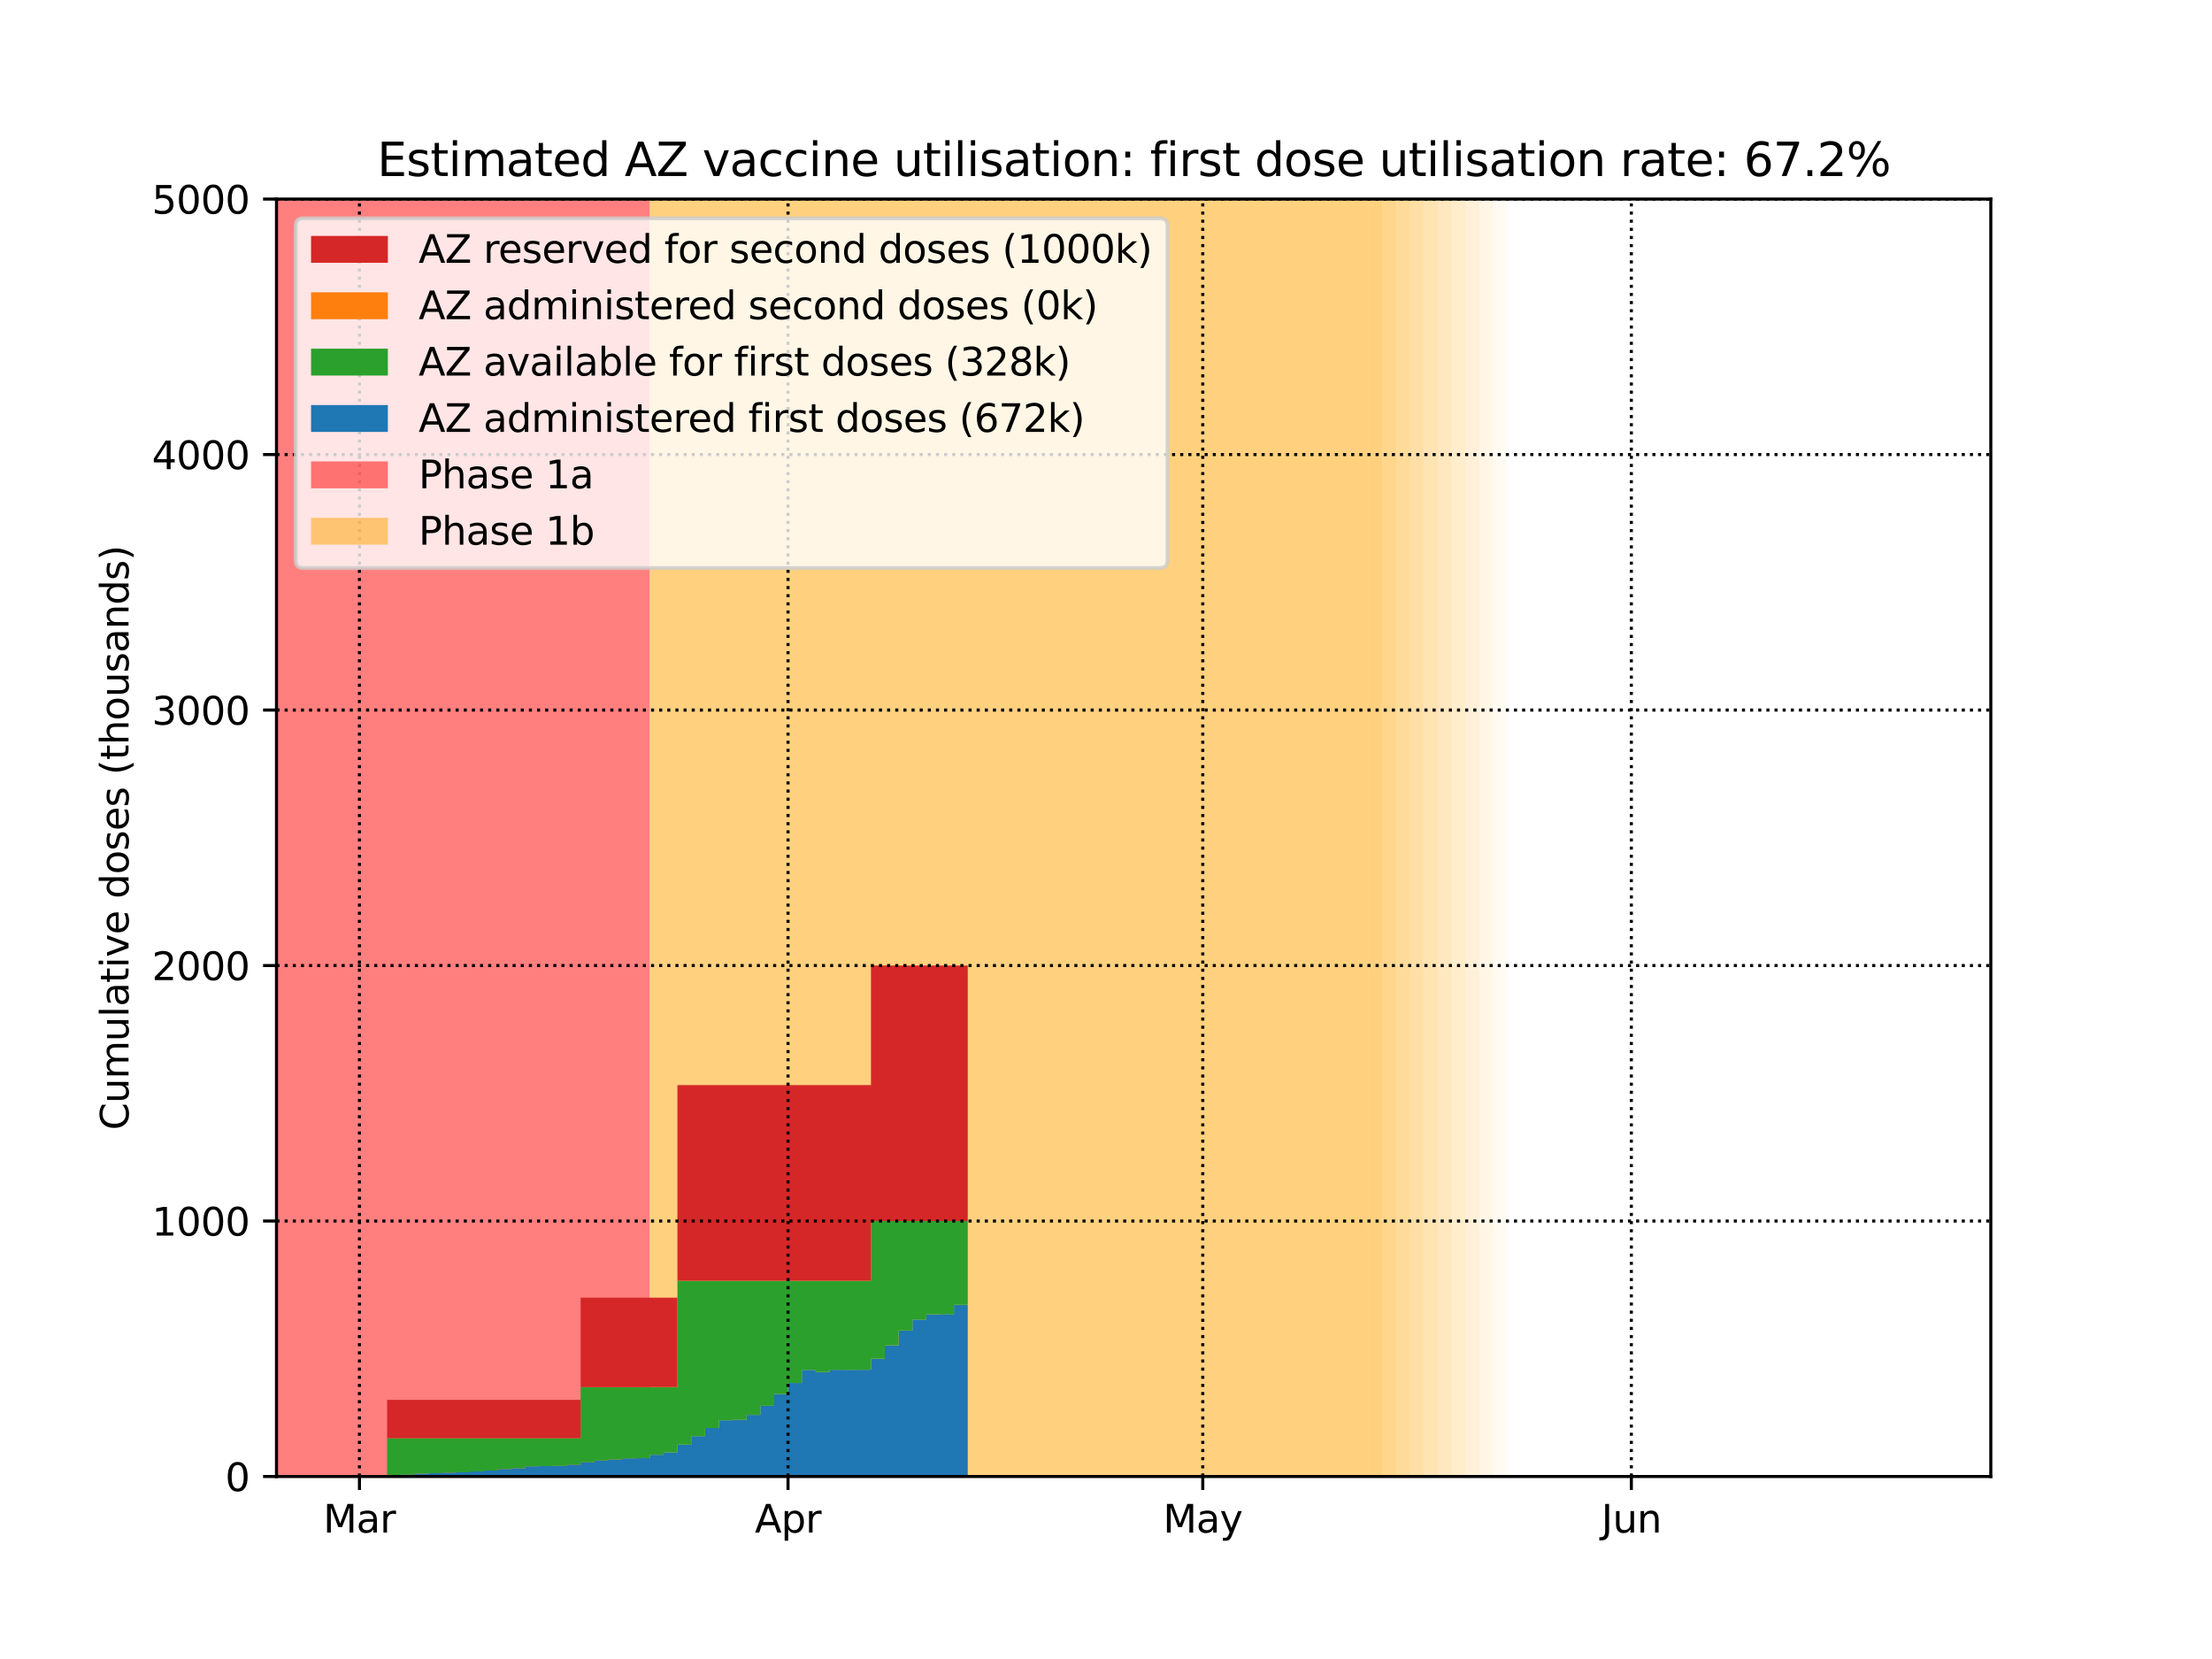 <?xml version="1.0" encoding="utf-8" standalone="no"?>
<!DOCTYPE svg PUBLIC "-//W3C//DTD SVG 1.1//EN"
  "http://www.w3.org/Graphics/SVG/1.1/DTD/svg11.dtd">
<svg height="432pt" version="1.1" viewBox="0 0 576 432" width="576pt" xmlns="http://www.w3.org/2000/svg" xmlns:xlink="http://www.w3.org/1999/xlink">
 <defs>
  <style type="text/css">*{stroke-linecap:butt;stroke-linejoin:round;}</style>
 </defs>
 <g id="figure_1">
  <g id="patch_1">
   <path d="M 0 432 
L 576 432 
L 576 0 
L 0 0 
z
" style="fill:#ffffff;"/>
  </g>
  <g id="axes_1">
   <g id="patch_2">
    <path d="M 72 384.48 
L 518.4 384.48 
L 518.4 51.84 
L 72 51.84 
z
" style="fill:#ffffff;"/>
   </g>
   <g id="PolyCollection_1">
    <defs>
     <path d="M 169.2 -47.52 
L 68.4 -47.52 
L 68.4 -380.16 
L 169.2 -380.16 
L 169.2 -380.16 
L 169.2 -47.52 
z
" id="me6273a4f47"/>
    </defs>
    <g clip-path="url(#pab52e3c420)">
     <use style="fill:#ff0000;fill-opacity:0.5;" x="0" xlink:href="#me6273a4f47" y="432"/>
    </g>
   </g>
   <g id="PolyCollection_2">
    <defs>
     <path d="M 356.4 -47.52 
L 169.2 -47.52 
L 169.2 -380.16 
L 356.4 -380.16 
L 356.4 -380.16 
L 356.4 -47.52 
z
" id="mef7acf945d"/>
    </defs>
    <g clip-path="url(#pab52e3c420)">
     <use style="fill:#ffa500;fill-opacity:0.5;" x="0" xlink:href="#mef7acf945d" y="432"/>
    </g>
   </g>
   <g id="PolyCollection_3">
    <defs>
     <path d="M 360 -47.52 
L 356.4 -47.52 
L 356.4 -380.16 
L 360 -380.16 
L 360 -380.16 
L 360 -47.52 
z
" id="md2bb601df3"/>
    </defs>
    <g clip-path="url(#pab52e3c420)">
     <use style="fill:#ffa500;fill-opacity:0.5;" x="0" xlink:href="#md2bb601df3" y="432"/>
    </g>
   </g>
   <g id="PolyCollection_4">
    <defs>
     <path d="M 363.6 -47.52 
L 360 -47.52 
L 360 -380.16 
L 363.6 -380.16 
L 363.6 -380.16 
L 363.6 -47.52 
z
" id="m60e7006904"/>
    </defs>
    <g clip-path="url(#pab52e3c420)">
     <use style="fill:#ffa500;fill-opacity:0.45;" x="0" xlink:href="#m60e7006904" y="432"/>
    </g>
   </g>
   <g id="PolyCollection_5">
    <defs>
     <path d="M 367.2 -47.52 
L 363.6 -47.52 
L 363.6 -380.16 
L 367.2 -380.16 
L 367.2 -380.16 
L 367.2 -47.52 
z
" id="m81d2d652f0"/>
    </defs>
    <g clip-path="url(#pab52e3c420)">
     <use style="fill:#ffa500;fill-opacity:0.4;" x="0" xlink:href="#m81d2d652f0" y="432"/>
    </g>
   </g>
   <g id="PolyCollection_6">
    <defs>
     <path d="M 370.8 -47.52 
L 367.2 -47.52 
L 367.2 -380.16 
L 370.8 -380.16 
L 370.8 -380.16 
L 370.8 -47.52 
z
" id="mac6c7bfc4f"/>
    </defs>
    <g clip-path="url(#pab52e3c420)">
     <use style="fill:#ffa500;fill-opacity:0.35;" x="0" xlink:href="#mac6c7bfc4f" y="432"/>
    </g>
   </g>
   <g id="PolyCollection_7">
    <defs>
     <path d="M 374.4 -47.52 
L 370.8 -47.52 
L 370.8 -380.16 
L 374.4 -380.16 
L 374.4 -380.16 
L 374.4 -47.52 
z
" id="md930aa2f7c"/>
    </defs>
    <g clip-path="url(#pab52e3c420)">
     <use style="fill:#ffa500;fill-opacity:0.3;" x="0" xlink:href="#md930aa2f7c" y="432"/>
    </g>
   </g>
   <g id="PolyCollection_8">
    <defs>
     <path d="M 378 -47.52 
L 374.4 -47.52 
L 374.4 -380.16 
L 378 -380.16 
L 378 -380.16 
L 378 -47.52 
z
" id="mba56ee678a"/>
    </defs>
    <g clip-path="url(#pab52e3c420)">
     <use style="fill:#ffa500;fill-opacity:0.25;" x="0" xlink:href="#mba56ee678a" y="432"/>
    </g>
   </g>
   <g id="PolyCollection_9">
    <defs>
     <path d="M 381.6 -47.52 
L 378 -47.52 
L 378 -380.16 
L 381.6 -380.16 
L 381.6 -380.16 
L 381.6 -47.52 
z
" id="m2cc3423106"/>
    </defs>
    <g clip-path="url(#pab52e3c420)">
     <use style="fill:#ffa500;fill-opacity:0.2;" x="0" xlink:href="#m2cc3423106" y="432"/>
    </g>
   </g>
   <g id="PolyCollection_10">
    <defs>
     <path d="M 385.2 -47.52 
L 381.6 -47.52 
L 381.6 -380.16 
L 385.2 -380.16 
L 385.2 -380.16 
L 385.2 -47.52 
z
" id="mfd4876ee0c"/>
    </defs>
    <g clip-path="url(#pab52e3c420)">
     <use style="fill:#ffa500;fill-opacity:0.15;" x="0" xlink:href="#mfd4876ee0c" y="432"/>
    </g>
   </g>
   <g id="PolyCollection_11">
    <defs>
     <path d="M 388.8 -47.52 
L 385.2 -47.52 
L 385.2 -380.16 
L 388.8 -380.16 
L 388.8 -380.16 
L 388.8 -47.52 
z
" id="m909524c308"/>
    </defs>
    <g clip-path="url(#pab52e3c420)">
     <use style="fill:#ffa500;fill-opacity:0.1;" x="0" xlink:href="#m909524c308" y="432"/>
    </g>
   </g>
   <g id="PolyCollection_12">
    <defs>
     <path d="M 392.4 -47.52 
L 388.8 -47.52 
L 388.8 -380.16 
L 392.4 -380.16 
L 392.4 -380.16 
L 392.4 -47.52 
z
" id="m5fd066659c"/>
    </defs>
    <g clip-path="url(#pab52e3c420)">
     <use style="fill:#ffa500;fill-opacity:0.05;" x="0" xlink:href="#m5fd066659c" y="432"/>
    </g>
   </g>
   <g id="PolyCollection_13">
    <defs>
     <path d="M 72 -47.52 
L 72 -47.52 
L 72 -47.52 
L 75.6 -47.52 
L 75.6 -47.52 
L 79.2 -47.52 
L 79.2 -47.52 
L 82.8 -47.52 
L 82.8 -47.52 
L 86.4 -47.52 
L 86.4 -47.52 
L 90 -47.52 
L 90 -47.52 
L 93.6 -47.52 
L 93.6 -47.52 
L 97.2 -47.52 
L 97.2 -47.52 
L 100.8 -47.52 
L 100.8 -47.52 
L 104.4 -47.52 
L 104.4 -47.52 
L 108 -47.52 
L 108 -47.52 
L 111.6 -47.52 
L 111.6 -47.52 
L 115.2 -47.52 
L 115.2 -47.52 
L 118.8 -47.52 
L 118.8 -47.52 
L 122.4 -47.52 
L 122.4 -47.52 
L 126 -47.52 
L 126 -47.52 
L 129.6 -47.52 
L 129.6 -47.52 
L 133.2 -47.52 
L 133.2 -47.52 
L 136.8 -47.52 
L 136.8 -47.52 
L 140.4 -47.52 
L 140.4 -47.52 
L 144 -47.52 
L 144 -47.52 
L 147.6 -47.52 
L 147.6 -47.52 
L 151.2 -47.52 
L 151.2 -47.52 
L 154.8 -47.52 
L 154.8 -47.52 
L 158.4 -47.52 
L 158.4 -47.52 
L 162 -47.52 
L 162 -47.52 
L 165.6 -47.52 
L 165.6 -47.52 
L 169.2 -47.52 
L 169.2 -47.52 
L 172.8 -47.52 
L 172.8 -47.52 
L 176.4 -47.52 
L 176.4 -47.52 
L 180 -47.52 
L 180 -47.52 
L 183.6 -47.52 
L 183.6 -47.52 
L 187.2 -47.52 
L 187.2 -47.52 
L 190.8 -47.52 
L 190.8 -47.52 
L 194.4 -47.52 
L 194.4 -47.52 
L 198 -47.52 
L 198 -47.52 
L 201.6 -47.52 
L 201.6 -47.52 
L 205.2 -47.52 
L 205.2 -47.52 
L 208.8 -47.52 
L 208.8 -47.52 
L 212.4 -47.52 
L 212.4 -47.52 
L 216 -47.52 
L 216 -47.52 
L 219.6 -47.52 
L 219.6 -47.52 
L 223.2 -47.52 
L 223.2 -47.52 
L 226.8 -47.52 
L 226.8 -47.52 
L 230.4 -47.52 
L 230.4 -47.52 
L 234 -47.52 
L 234 -47.52 
L 237.6 -47.52 
L 237.6 -47.52 
L 241.2 -47.52 
L 241.2 -47.52 
L 244.8 -47.52 
L 244.8 -47.52 
L 248.4 -47.52 
L 248.4 -47.52 
L 252 -47.52 
L 252 -92.213 
L 252 -92.213 
L 248.4 -92.213 
L 248.4 -89.797 
L 244.8 -89.797 
L 244.8 -89.719 
L 241.2 -89.719 
L 241.2 -88.379 
L 237.6 -88.379 
L 237.6 -85.523 
L 234 -85.523 
L 234 -81.661 
L 230.4 -81.661 
L 230.4 -78.174 
L 226.8 -78.174 
L 226.8 -75.314 
L 223.2 -75.314 
L 223.2 -75.293 
L 219.6 -75.293 
L 219.6 -75.312 
L 216 -75.312 
L 216 -74.722 
L 212.4 -74.722 
L 212.4 -75.284 
L 208.8 -75.284 
L 208.8 -71.874 
L 205.2 -71.874 
L 205.2 -68.998 
L 201.6 -68.998 
L 201.6 -65.931 
L 198 -65.931 
L 198 -63.553 
L 194.4 -63.553 
L 194.4 -62.275 
L 190.8 -62.275 
L 190.8 -62.166 
L 187.2 -62.166 
L 187.2 -60.131 
L 183.6 -60.131 
L 183.6 -58.011 
L 180 -58.011 
L 180 -55.804 
L 176.4 -55.804 
L 176.4 -53.816 
L 172.8 -53.816 
L 172.8 -53.171 
L 169.2 -53.171 
L 169.2 -52.292 
L 165.6 -52.292 
L 165.6 -52.243 
L 162 -52.243 
L 162 -51.939 
L 158.4 -51.939 
L 158.4 -51.668 
L 154.8 -51.668 
L 154.8 -51.22 
L 151.2 -51.22 
L 151.2 -50.577 
L 147.6 -50.577 
L 147.6 -50.273 
L 144 -50.273 
L 144 -50.228 
L 140.4 -50.228 
L 140.4 -50.161 
L 136.8 -50.161 
L 136.8 -49.665 
L 133.2 -49.665 
L 133.2 -49.458 
L 129.6 -49.458 
L 129.6 -49.072 
L 126 -49.072 
L 126 -48.84 
L 122.4 -48.84 
L 122.4 -48.628 
L 118.8 -48.628 
L 118.8 -48.502 
L 115.2 -48.502 
L 115.2 -48.393 
L 111.6 -48.393 
L 111.6 -48.266 
L 108 -48.266 
L 108 -47.996 
L 104.4 -47.996 
L 104.4 -47.743 
L 100.8 -47.743 
L 100.8 -47.52 
L 97.2 -47.52 
L 97.2 -47.52 
L 93.6 -47.52 
L 93.6 -47.52 
L 90 -47.52 
L 90 -47.52 
L 86.4 -47.52 
L 86.4 -47.52 
L 82.8 -47.52 
L 82.8 -47.52 
L 79.2 -47.52 
L 79.2 -47.52 
L 75.6 -47.52 
L 75.6 -47.52 
L 72 -47.52 
L 72 -47.52 
z
" id="m702952662f"/>
    </defs>
    <g clip-path="url(#pab52e3c420)">
     <use style="fill:#1f77b4;" x="0" xlink:href="#m702952662f" y="432"/>
    </g>
   </g>
   <g id="PolyCollection_14">
    <defs>
     <path d="M 72 -47.52 
L 72 -47.52 
L 72 -47.52 
L 75.6 -47.52 
L 75.6 -47.52 
L 79.2 -47.52 
L 79.2 -47.52 
L 82.8 -47.52 
L 82.8 -47.52 
L 86.4 -47.52 
L 86.4 -47.52 
L 90 -47.52 
L 90 -47.52 
L 93.6 -47.52 
L 93.6 -47.52 
L 97.2 -47.52 
L 97.2 -47.52 
L 100.8 -47.52 
L 100.8 -47.743 
L 104.4 -47.743 
L 104.4 -47.996 
L 108 -47.996 
L 108 -48.266 
L 111.6 -48.266 
L 111.6 -48.393 
L 115.2 -48.393 
L 115.2 -48.502 
L 118.8 -48.502 
L 118.8 -48.628 
L 122.4 -48.628 
L 122.4 -48.84 
L 126 -48.84 
L 126 -49.072 
L 129.6 -49.072 
L 129.6 -49.458 
L 133.2 -49.458 
L 133.2 -49.665 
L 136.8 -49.665 
L 136.8 -50.161 
L 140.4 -50.161 
L 140.4 -50.228 
L 144 -50.228 
L 144 -50.273 
L 147.6 -50.273 
L 147.6 -50.577 
L 151.2 -50.577 
L 151.2 -51.22 
L 154.8 -51.22 
L 154.8 -51.668 
L 158.4 -51.668 
L 158.4 -51.939 
L 162 -51.939 
L 162 -52.243 
L 165.6 -52.243 
L 165.6 -52.292 
L 169.2 -52.292 
L 169.2 -53.171 
L 172.8 -53.171 
L 172.8 -53.816 
L 176.4 -53.816 
L 176.4 -55.804 
L 180 -55.804 
L 180 -58.011 
L 183.6 -58.011 
L 183.6 -60.131 
L 187.2 -60.131 
L 187.2 -62.166 
L 190.8 -62.166 
L 190.8 -62.275 
L 194.4 -62.275 
L 194.4 -63.553 
L 198 -63.553 
L 198 -65.931 
L 201.6 -65.931 
L 201.6 -68.998 
L 205.2 -68.998 
L 205.2 -71.874 
L 208.8 -71.874 
L 208.8 -75.284 
L 212.4 -75.284 
L 212.4 -74.722 
L 216 -74.722 
L 216 -75.312 
L 219.6 -75.312 
L 219.6 -75.293 
L 223.2 -75.293 
L 223.2 -75.314 
L 226.8 -75.314 
L 226.8 -78.174 
L 230.4 -78.174 
L 230.4 -81.661 
L 234 -81.661 
L 234 -85.523 
L 237.6 -85.523 
L 237.6 -88.379 
L 241.2 -88.379 
L 241.2 -89.719 
L 244.8 -89.719 
L 244.8 -89.797 
L 248.4 -89.797 
L 248.4 -92.213 
L 252 -92.213 
L 252 -114.048 
L 252 -114.048 
L 248.4 -114.048 
L 248.4 -114.048 
L 244.8 -114.048 
L 244.8 -114.048 
L 241.2 -114.048 
L 241.2 -114.048 
L 237.6 -114.048 
L 237.6 -114.048 
L 234 -114.048 
L 234 -114.048 
L 230.4 -114.048 
L 230.4 -114.048 
L 226.8 -114.048 
L 226.8 -98.48 
L 223.2 -98.48 
L 223.2 -98.48 
L 219.6 -98.48 
L 219.6 -98.48 
L 216 -98.48 
L 216 -98.48 
L 212.4 -98.48 
L 212.4 -98.48 
L 208.8 -98.48 
L 208.8 -98.48 
L 205.2 -98.48 
L 205.2 -98.48 
L 201.6 -98.48 
L 201.6 -98.48 
L 198 -98.48 
L 198 -98.48 
L 194.4 -98.48 
L 194.4 -98.48 
L 190.8 -98.48 
L 190.8 -98.48 
L 187.2 -98.48 
L 187.2 -98.48 
L 183.6 -98.48 
L 183.6 -98.48 
L 180 -98.48 
L 180 -98.48 
L 176.4 -98.48 
L 176.4 -70.805 
L 172.8 -70.805 
L 172.8 -70.805 
L 169.2 -70.805 
L 169.2 -70.805 
L 165.6 -70.805 
L 165.6 -70.805 
L 162 -70.805 
L 162 -70.805 
L 158.4 -70.805 
L 158.4 -70.805 
L 154.8 -70.805 
L 154.8 -70.805 
L 151.2 -70.805 
L 151.2 -57.499 
L 147.6 -57.499 
L 147.6 -57.499 
L 144 -57.499 
L 144 -57.499 
L 140.4 -57.499 
L 140.4 -57.499 
L 136.8 -57.499 
L 136.8 -57.499 
L 133.2 -57.499 
L 133.2 -57.499 
L 129.6 -57.499 
L 129.6 -57.499 
L 126 -57.499 
L 126 -57.499 
L 122.4 -57.499 
L 122.4 -57.499 
L 118.8 -57.499 
L 118.8 -57.499 
L 115.2 -57.499 
L 115.2 -57.499 
L 111.6 -57.499 
L 111.6 -57.499 
L 108 -57.499 
L 108 -57.499 
L 104.4 -57.499 
L 104.4 -57.499 
L 100.8 -57.499 
L 100.8 -47.52 
L 97.2 -47.52 
L 97.2 -47.52 
L 93.6 -47.52 
L 93.6 -47.52 
L 90 -47.52 
L 90 -47.52 
L 86.4 -47.52 
L 86.4 -47.52 
L 82.8 -47.52 
L 82.8 -47.52 
L 79.2 -47.52 
L 79.2 -47.52 
L 75.6 -47.52 
L 75.6 -47.52 
L 72 -47.52 
L 72 -47.52 
z
" id="m1677eaa59b"/>
    </defs>
    <g clip-path="url(#pab52e3c420)">
     <use style="fill:#2ca02c;" x="0" xlink:href="#m1677eaa59b" y="432"/>
    </g>
   </g>
   <g id="PolyCollection_15">
    <defs>
     <path d="M 72 -47.52 
L 72 -47.52 
L 72 -47.52 
L 75.6 -47.52 
L 75.6 -47.52 
L 79.2 -47.52 
L 79.2 -47.52 
L 82.8 -47.52 
L 82.8 -47.52 
L 86.4 -47.52 
L 86.4 -47.52 
L 90 -47.52 
L 90 -47.52 
L 93.6 -47.52 
L 93.6 -47.52 
L 97.2 -47.52 
L 97.2 -47.52 
L 100.8 -47.52 
L 100.8 -57.499 
L 104.4 -57.499 
L 104.4 -57.499 
L 108 -57.499 
L 108 -57.499 
L 111.6 -57.499 
L 111.6 -57.499 
L 115.2 -57.499 
L 115.2 -57.499 
L 118.8 -57.499 
L 118.8 -57.499 
L 122.4 -57.499 
L 122.4 -57.499 
L 126 -57.499 
L 126 -57.499 
L 129.6 -57.499 
L 129.6 -57.499 
L 133.2 -57.499 
L 133.2 -57.499 
L 136.8 -57.499 
L 136.8 -57.499 
L 140.4 -57.499 
L 140.4 -57.499 
L 144 -57.499 
L 144 -57.499 
L 147.6 -57.499 
L 147.6 -57.499 
L 151.2 -57.499 
L 151.2 -70.805 
L 154.8 -70.805 
L 154.8 -70.805 
L 158.4 -70.805 
L 158.4 -70.805 
L 162 -70.805 
L 162 -70.805 
L 165.6 -70.805 
L 165.6 -70.805 
L 169.2 -70.805 
L 169.2 -70.805 
L 172.8 -70.805 
L 172.8 -70.805 
L 176.4 -70.805 
L 176.4 -98.48 
L 180 -98.48 
L 180 -98.48 
L 183.6 -98.48 
L 183.6 -98.48 
L 187.2 -98.48 
L 187.2 -98.48 
L 190.8 -98.48 
L 190.8 -98.48 
L 194.4 -98.48 
L 194.4 -98.48 
L 198 -98.48 
L 198 -98.48 
L 201.6 -98.48 
L 201.6 -98.48 
L 205.2 -98.48 
L 205.2 -98.48 
L 208.8 -98.48 
L 208.8 -98.48 
L 212.4 -98.48 
L 212.4 -98.48 
L 216 -98.48 
L 216 -98.48 
L 219.6 -98.48 
L 219.6 -98.48 
L 223.2 -98.48 
L 223.2 -98.48 
L 226.8 -98.48 
L 226.8 -114.048 
L 230.4 -114.048 
L 230.4 -114.048 
L 234 -114.048 
L 234 -114.048 
L 237.6 -114.048 
L 237.6 -114.048 
L 241.2 -114.048 
L 241.2 -114.048 
L 244.8 -114.048 
L 244.8 -114.048 
L 248.4 -114.048 
L 248.4 -114.048 
L 252 -114.048 
L 252 -114.048 
L 252 -114.048 
L 248.4 -114.048 
L 248.4 -114.048 
L 244.8 -114.048 
L 244.8 -114.048 
L 241.2 -114.048 
L 241.2 -114.048 
L 237.6 -114.048 
L 237.6 -114.048 
L 234 -114.048 
L 234 -114.048 
L 230.4 -114.048 
L 230.4 -114.048 
L 226.8 -114.048 
L 226.8 -98.48 
L 223.2 -98.48 
L 223.2 -98.48 
L 219.6 -98.48 
L 219.6 -98.48 
L 216 -98.48 
L 216 -98.48 
L 212.4 -98.48 
L 212.4 -98.48 
L 208.8 -98.48 
L 208.8 -98.48 
L 205.2 -98.48 
L 205.2 -98.48 
L 201.6 -98.48 
L 201.6 -98.48 
L 198 -98.48 
L 198 -98.48 
L 194.4 -98.48 
L 194.4 -98.48 
L 190.8 -98.48 
L 190.8 -98.48 
L 187.2 -98.48 
L 187.2 -98.48 
L 183.6 -98.48 
L 183.6 -98.48 
L 180 -98.48 
L 180 -98.48 
L 176.4 -98.48 
L 176.4 -70.805 
L 172.8 -70.805 
L 172.8 -70.805 
L 169.2 -70.805 
L 169.2 -70.805 
L 165.6 -70.805 
L 165.6 -70.805 
L 162 -70.805 
L 162 -70.805 
L 158.4 -70.805 
L 158.4 -70.805 
L 154.8 -70.805 
L 154.8 -70.805 
L 151.2 -70.805 
L 151.2 -57.499 
L 147.6 -57.499 
L 147.6 -57.499 
L 144 -57.499 
L 144 -57.499 
L 140.4 -57.499 
L 140.4 -57.499 
L 136.8 -57.499 
L 136.8 -57.499 
L 133.2 -57.499 
L 133.2 -57.499 
L 129.6 -57.499 
L 129.6 -57.499 
L 126 -57.499 
L 126 -57.499 
L 122.4 -57.499 
L 122.4 -57.499 
L 118.8 -57.499 
L 118.8 -57.499 
L 115.2 -57.499 
L 115.2 -57.499 
L 111.6 -57.499 
L 111.6 -57.499 
L 108 -57.499 
L 108 -57.499 
L 104.4 -57.499 
L 104.4 -57.499 
L 100.8 -57.499 
L 100.8 -47.52 
L 97.2 -47.52 
L 97.2 -47.52 
L 93.6 -47.52 
L 93.6 -47.52 
L 90 -47.52 
L 90 -47.52 
L 86.4 -47.52 
L 86.4 -47.52 
L 82.8 -47.52 
L 82.8 -47.52 
L 79.2 -47.52 
L 79.2 -47.52 
L 75.6 -47.52 
L 75.6 -47.52 
L 72 -47.52 
L 72 -47.52 
z
" id="m18838eeb02"/>
    </defs>
    <g clip-path="url(#pab52e3c420)">
     <use style="fill:#ff7f0e;" x="0" xlink:href="#m18838eeb02" y="432"/>
    </g>
   </g>
   <g id="PolyCollection_16">
    <defs>
     <path d="M 72 -47.52 
L 72 -47.52 
L 72 -47.52 
L 75.6 -47.52 
L 75.6 -47.52 
L 79.2 -47.52 
L 79.2 -47.52 
L 82.8 -47.52 
L 82.8 -47.52 
L 86.4 -47.52 
L 86.4 -47.52 
L 90 -47.52 
L 90 -47.52 
L 93.6 -47.52 
L 93.6 -47.52 
L 97.2 -47.52 
L 97.2 -47.52 
L 100.8 -47.52 
L 100.8 -57.499 
L 104.4 -57.499 
L 104.4 -57.499 
L 108 -57.499 
L 108 -57.499 
L 111.6 -57.499 
L 111.6 -57.499 
L 115.2 -57.499 
L 115.2 -57.499 
L 118.8 -57.499 
L 118.8 -57.499 
L 122.4 -57.499 
L 122.4 -57.499 
L 126 -57.499 
L 126 -57.499 
L 129.6 -57.499 
L 129.6 -57.499 
L 133.2 -57.499 
L 133.2 -57.499 
L 136.8 -57.499 
L 136.8 -57.499 
L 140.4 -57.499 
L 140.4 -57.499 
L 144 -57.499 
L 144 -57.499 
L 147.6 -57.499 
L 147.6 -57.499 
L 151.2 -57.499 
L 151.2 -70.805 
L 154.8 -70.805 
L 154.8 -70.805 
L 158.4 -70.805 
L 158.4 -70.805 
L 162 -70.805 
L 162 -70.805 
L 165.6 -70.805 
L 165.6 -70.805 
L 169.2 -70.805 
L 169.2 -70.805 
L 172.8 -70.805 
L 172.8 -70.805 
L 176.4 -70.805 
L 176.4 -98.48 
L 180 -98.48 
L 180 -98.48 
L 183.6 -98.48 
L 183.6 -98.48 
L 187.2 -98.48 
L 187.2 -98.48 
L 190.8 -98.48 
L 190.8 -98.48 
L 194.4 -98.48 
L 194.4 -98.48 
L 198 -98.48 
L 198 -98.48 
L 201.6 -98.48 
L 201.6 -98.48 
L 205.2 -98.48 
L 205.2 -98.48 
L 208.8 -98.48 
L 208.8 -98.48 
L 212.4 -98.48 
L 212.4 -98.48 
L 216 -98.48 
L 216 -98.48 
L 219.6 -98.48 
L 219.6 -98.48 
L 223.2 -98.48 
L 223.2 -98.48 
L 226.8 -98.48 
L 226.8 -114.048 
L 230.4 -114.048 
L 230.4 -114.048 
L 234 -114.048 
L 234 -114.048 
L 237.6 -114.048 
L 237.6 -114.048 
L 241.2 -114.048 
L 241.2 -114.048 
L 244.8 -114.048 
L 244.8 -114.048 
L 248.4 -114.048 
L 248.4 -114.048 
L 252 -114.048 
L 252 -180.576 
L 252 -180.576 
L 248.4 -180.576 
L 248.4 -180.576 
L 244.8 -180.576 
L 244.8 -180.576 
L 241.2 -180.576 
L 241.2 -180.576 
L 237.6 -180.576 
L 237.6 -180.576 
L 234 -180.576 
L 234 -180.576 
L 230.4 -180.576 
L 230.4 -180.576 
L 226.8 -180.576 
L 226.8 -149.441 
L 223.2 -149.441 
L 223.2 -149.441 
L 219.6 -149.441 
L 219.6 -149.441 
L 216 -149.441 
L 216 -149.441 
L 212.4 -149.441 
L 212.4 -149.441 
L 208.8 -149.441 
L 208.8 -149.441 
L 205.2 -149.441 
L 205.2 -149.441 
L 201.6 -149.441 
L 201.6 -149.441 
L 198 -149.441 
L 198 -149.441 
L 194.4 -149.441 
L 194.4 -149.441 
L 190.8 -149.441 
L 190.8 -149.441 
L 187.2 -149.441 
L 187.2 -149.441 
L 183.6 -149.441 
L 183.6 -149.441 
L 180 -149.441 
L 180 -149.441 
L 176.4 -149.441 
L 176.4 -94.09 
L 172.8 -94.09 
L 172.8 -94.09 
L 169.2 -94.09 
L 169.2 -94.09 
L 165.6 -94.09 
L 165.6 -94.09 
L 162 -94.09 
L 162 -94.09 
L 158.4 -94.09 
L 158.4 -94.09 
L 154.8 -94.09 
L 154.8 -94.09 
L 151.2 -94.09 
L 151.2 -67.478 
L 147.6 -67.478 
L 147.6 -67.478 
L 144 -67.478 
L 144 -67.478 
L 140.4 -67.478 
L 140.4 -67.478 
L 136.8 -67.478 
L 136.8 -67.478 
L 133.2 -67.478 
L 133.2 -67.478 
L 129.6 -67.478 
L 129.6 -67.478 
L 126 -67.478 
L 126 -67.478 
L 122.4 -67.478 
L 122.4 -67.478 
L 118.8 -67.478 
L 118.8 -67.478 
L 115.2 -67.478 
L 115.2 -67.478 
L 111.6 -67.478 
L 111.6 -67.478 
L 108 -67.478 
L 108 -67.478 
L 104.4 -67.478 
L 104.4 -67.478 
L 100.8 -67.478 
L 100.8 -47.52 
L 97.2 -47.52 
L 97.2 -47.52 
L 93.6 -47.52 
L 93.6 -47.52 
L 90 -47.52 
L 90 -47.52 
L 86.4 -47.52 
L 86.4 -47.52 
L 82.8 -47.52 
L 82.8 -47.52 
L 79.2 -47.52 
L 79.2 -47.52 
L 75.6 -47.52 
L 75.6 -47.52 
L 72 -47.52 
L 72 -47.52 
z
" id="mbebc136741"/>
    </defs>
    <g clip-path="url(#pab52e3c420)">
     <use style="fill:#d62728;" x="0" xlink:href="#mbebc136741" y="432"/>
    </g>
   </g>
   <g id="matplotlib.axis_1">
    <g id="xtick_1">
     <g id="line2d_1">
      <path clip-path="url(#pab52e3c420)" d="M 93.6 384.48 
L 93.6 51.84 
" style="fill:none;stroke:#000000;stroke-dasharray:0.8,1.32;stroke-dashoffset:0;stroke-width:0.8;"/>
     </g>
     <g id="line2d_2">
      <defs>
       <path d="M 0 0 
L 0 3.5 
" id="m61caf74013" style="stroke:#000000;stroke-width:0.8;"/>
      </defs>
      <g>
       <use style="stroke:#000000;stroke-width:0.8;" x="93.6" xlink:href="#m61caf74013" y="384.48"/>
      </g>
     </g>
     <g id="text_1">
      <!-- Mar -->
      <g transform="translate(84.166 399.078)scale(0.1 -0.1)">
       <defs>
        <path d="M 628 4666 
L 1569 4666 
L 2759 1491 
L 3956 4666 
L 4897 4666 
L 4897 0 
L 4281 0 
L 4281 4097 
L 3078 897 
L 2444 897 
L 1241 4097 
L 1241 0 
L 628 0 
L 628 4666 
z
" id="DejaVuSans-4d" transform="scale(0.016)"/>
        <path d="M 2194 1759 
Q 1497 1759 1228 1600 
Q 959 1441 959 1056 
Q 959 750 1161 570 
Q 1363 391 1709 391 
Q 2188 391 2477 730 
Q 2766 1069 2766 1631 
L 2766 1759 
L 2194 1759 
z
M 3341 1997 
L 3341 0 
L 2766 0 
L 2766 531 
Q 2569 213 2275 61 
Q 1981 -91 1556 -91 
Q 1019 -91 701 211 
Q 384 513 384 1019 
Q 384 1609 779 1909 
Q 1175 2209 1959 2209 
L 2766 2209 
L 2766 2266 
Q 2766 2663 2505 2880 
Q 2244 3097 1772 3097 
Q 1472 3097 1187 3025 
Q 903 2953 641 2809 
L 641 3341 
Q 956 3463 1253 3523 
Q 1550 3584 1831 3584 
Q 2591 3584 2966 3190 
Q 3341 2797 3341 1997 
z
" id="DejaVuSans-61" transform="scale(0.016)"/>
        <path d="M 2631 2963 
Q 2534 3019 2420 3045 
Q 2306 3072 2169 3072 
Q 1681 3072 1420 2755 
Q 1159 2438 1159 1844 
L 1159 0 
L 581 0 
L 581 3500 
L 1159 3500 
L 1159 2956 
Q 1341 3275 1631 3429 
Q 1922 3584 2338 3584 
Q 2397 3584 2469 3576 
Q 2541 3569 2628 3553 
L 2631 2963 
z
" id="DejaVuSans-72" transform="scale(0.016)"/>
       </defs>
       <use xlink:href="#DejaVuSans-4d"/>
       <use x="86.279" xlink:href="#DejaVuSans-61"/>
       <use x="147.559" xlink:href="#DejaVuSans-72"/>
      </g>
     </g>
    </g>
    <g id="xtick_2">
     <g id="line2d_3">
      <path clip-path="url(#pab52e3c420)" d="M 205.2 384.48 
L 205.2 51.84 
" style="fill:none;stroke:#000000;stroke-dasharray:0.8,1.32;stroke-dashoffset:0;stroke-width:0.8;"/>
     </g>
     <g id="line2d_4">
      <g>
       <use style="stroke:#000000;stroke-width:0.8;" x="205.2" xlink:href="#m61caf74013" y="384.48"/>
      </g>
     </g>
     <g id="text_2">
      <!-- Apr -->
      <g transform="translate(196.55 399.078)scale(0.1 -0.1)">
       <defs>
        <path d="M 2188 4044 
L 1331 1722 
L 3047 1722 
L 2188 4044 
z
M 1831 4666 
L 2547 4666 
L 4325 0 
L 3669 0 
L 3244 1197 
L 1141 1197 
L 716 0 
L 50 0 
L 1831 4666 
z
" id="DejaVuSans-41" transform="scale(0.016)"/>
        <path d="M 1159 525 
L 1159 -1331 
L 581 -1331 
L 581 3500 
L 1159 3500 
L 1159 2969 
Q 1341 3281 1617 3432 
Q 1894 3584 2278 3584 
Q 2916 3584 3314 3078 
Q 3713 2572 3713 1747 
Q 3713 922 3314 415 
Q 2916 -91 2278 -91 
Q 1894 -91 1617 61 
Q 1341 213 1159 525 
z
M 3116 1747 
Q 3116 2381 2855 2742 
Q 2594 3103 2138 3103 
Q 1681 3103 1420 2742 
Q 1159 2381 1159 1747 
Q 1159 1113 1420 752 
Q 1681 391 2138 391 
Q 2594 391 2855 752 
Q 3116 1113 3116 1747 
z
" id="DejaVuSans-70" transform="scale(0.016)"/>
       </defs>
       <use xlink:href="#DejaVuSans-41"/>
       <use x="68.408" xlink:href="#DejaVuSans-70"/>
       <use x="131.885" xlink:href="#DejaVuSans-72"/>
      </g>
     </g>
    </g>
    <g id="xtick_3">
     <g id="line2d_5">
      <path clip-path="url(#pab52e3c420)" d="M 313.2 384.48 
L 313.2 51.84 
" style="fill:none;stroke:#000000;stroke-dasharray:0.8,1.32;stroke-dashoffset:0;stroke-width:0.8;"/>
     </g>
     <g id="line2d_6">
      <g>
       <use style="stroke:#000000;stroke-width:0.8;" x="313.2" xlink:href="#m61caf74013" y="384.48"/>
      </g>
     </g>
     <g id="text_3">
      <!-- May -->
      <g transform="translate(302.863 399.078)scale(0.1 -0.1)">
       <defs>
        <path d="M 2059 -325 
Q 1816 -950 1584 -1140 
Q 1353 -1331 966 -1331 
L 506 -1331 
L 506 -850 
L 844 -850 
Q 1081 -850 1212 -737 
Q 1344 -625 1503 -206 
L 1606 56 
L 191 3500 
L 800 3500 
L 1894 763 
L 2988 3500 
L 3597 3500 
L 2059 -325 
z
" id="DejaVuSans-79" transform="scale(0.016)"/>
       </defs>
       <use xlink:href="#DejaVuSans-4d"/>
       <use x="86.279" xlink:href="#DejaVuSans-61"/>
       <use x="147.559" xlink:href="#DejaVuSans-79"/>
      </g>
     </g>
    </g>
    <g id="xtick_4">
     <g id="line2d_7">
      <path clip-path="url(#pab52e3c420)" d="M 424.8 384.48 
L 424.8 51.84 
" style="fill:none;stroke:#000000;stroke-dasharray:0.8,1.32;stroke-dashoffset:0;stroke-width:0.8;"/>
     </g>
     <g id="line2d_8">
      <g>
       <use style="stroke:#000000;stroke-width:0.8;" x="424.8" xlink:href="#m61caf74013" y="384.48"/>
      </g>
     </g>
     <g id="text_4">
      <!-- Jun -->
      <g transform="translate(416.988 399.078)scale(0.1 -0.1)">
       <defs>
        <path d="M 628 4666 
L 1259 4666 
L 1259 325 
Q 1259 -519 939 -900 
Q 619 -1281 -91 -1281 
L -331 -1281 
L -331 -750 
L -134 -750 
Q 284 -750 456 -515 
Q 628 -281 628 325 
L 628 4666 
z
" id="DejaVuSans-4a" transform="scale(0.016)"/>
        <path d="M 544 1381 
L 544 3500 
L 1119 3500 
L 1119 1403 
Q 1119 906 1312 657 
Q 1506 409 1894 409 
Q 2359 409 2629 706 
Q 2900 1003 2900 1516 
L 2900 3500 
L 3475 3500 
L 3475 0 
L 2900 0 
L 2900 538 
Q 2691 219 2414 64 
Q 2138 -91 1772 -91 
Q 1169 -91 856 284 
Q 544 659 544 1381 
z
M 1991 3584 
L 1991 3584 
z
" id="DejaVuSans-75" transform="scale(0.016)"/>
        <path d="M 3513 2113 
L 3513 0 
L 2938 0 
L 2938 2094 
Q 2938 2591 2744 2837 
Q 2550 3084 2163 3084 
Q 1697 3084 1428 2787 
Q 1159 2491 1159 1978 
L 1159 0 
L 581 0 
L 581 3500 
L 1159 3500 
L 1159 2956 
Q 1366 3272 1645 3428 
Q 1925 3584 2291 3584 
Q 2894 3584 3203 3211 
Q 3513 2838 3513 2113 
z
" id="DejaVuSans-6e" transform="scale(0.016)"/>
       </defs>
       <use xlink:href="#DejaVuSans-4a"/>
       <use x="29.492" xlink:href="#DejaVuSans-75"/>
       <use x="92.871" xlink:href="#DejaVuSans-6e"/>
      </g>
     </g>
    </g>
   </g>
   <g id="matplotlib.axis_2">
    <g id="ytick_1">
     <g id="line2d_9">
      <path clip-path="url(#pab52e3c420)" d="M 72 384.48 
L 518.4 384.48 
" style="fill:none;stroke:#000000;stroke-dasharray:0.8,1.32;stroke-dashoffset:0;stroke-width:0.8;"/>
     </g>
     <g id="line2d_10">
      <defs>
       <path d="M 0 0 
L -3.5 0 
" id="me66f51e835" style="stroke:#000000;stroke-width:0.8;"/>
      </defs>
      <g>
       <use style="stroke:#000000;stroke-width:0.8;" x="72" xlink:href="#me66f51e835" y="384.48"/>
      </g>
     </g>
     <g id="text_5">
      <!-- 0 -->
      <g transform="translate(58.638 388.279)scale(0.1 -0.1)">
       <defs>
        <path d="M 2034 4250 
Q 1547 4250 1301 3770 
Q 1056 3291 1056 2328 
Q 1056 1369 1301 889 
Q 1547 409 2034 409 
Q 2525 409 2770 889 
Q 3016 1369 3016 2328 
Q 3016 3291 2770 3770 
Q 2525 4250 2034 4250 
z
M 2034 4750 
Q 2819 4750 3233 4129 
Q 3647 3509 3647 2328 
Q 3647 1150 3233 529 
Q 2819 -91 2034 -91 
Q 1250 -91 836 529 
Q 422 1150 422 2328 
Q 422 3509 836 4129 
Q 1250 4750 2034 4750 
z
" id="DejaVuSans-30" transform="scale(0.016)"/>
       </defs>
       <use xlink:href="#DejaVuSans-30"/>
      </g>
     </g>
    </g>
    <g id="ytick_2">
     <g id="line2d_11">
      <path clip-path="url(#pab52e3c420)" d="M 72 317.952 
L 518.4 317.952 
" style="fill:none;stroke:#000000;stroke-dasharray:0.8,1.32;stroke-dashoffset:0;stroke-width:0.8;"/>
     </g>
     <g id="line2d_12">
      <g>
       <use style="stroke:#000000;stroke-width:0.8;" x="72" xlink:href="#me66f51e835" y="317.952"/>
      </g>
     </g>
     <g id="text_6">
      <!-- 1000 -->
      <g transform="translate(39.55 321.751)scale(0.1 -0.1)">
       <defs>
        <path d="M 794 531 
L 1825 531 
L 1825 4091 
L 703 3866 
L 703 4441 
L 1819 4666 
L 2450 4666 
L 2450 531 
L 3481 531 
L 3481 0 
L 794 0 
L 794 531 
z
" id="DejaVuSans-31" transform="scale(0.016)"/>
       </defs>
       <use xlink:href="#DejaVuSans-31"/>
       <use x="63.623" xlink:href="#DejaVuSans-30"/>
       <use x="127.246" xlink:href="#DejaVuSans-30"/>
       <use x="190.869" xlink:href="#DejaVuSans-30"/>
      </g>
     </g>
    </g>
    <g id="ytick_3">
     <g id="line2d_13">
      <path clip-path="url(#pab52e3c420)" d="M 72 251.424 
L 518.4 251.424 
" style="fill:none;stroke:#000000;stroke-dasharray:0.8,1.32;stroke-dashoffset:0;stroke-width:0.8;"/>
     </g>
     <g id="line2d_14">
      <g>
       <use style="stroke:#000000;stroke-width:0.8;" x="72" xlink:href="#me66f51e835" y="251.424"/>
      </g>
     </g>
     <g id="text_7">
      <!-- 2000 -->
      <g transform="translate(39.55 255.223)scale(0.1 -0.1)">
       <defs>
        <path d="M 1228 531 
L 3431 531 
L 3431 0 
L 469 0 
L 469 531 
Q 828 903 1448 1529 
Q 2069 2156 2228 2338 
Q 2531 2678 2651 2914 
Q 2772 3150 2772 3378 
Q 2772 3750 2511 3984 
Q 2250 4219 1831 4219 
Q 1534 4219 1204 4116 
Q 875 4013 500 3803 
L 500 4441 
Q 881 4594 1212 4672 
Q 1544 4750 1819 4750 
Q 2544 4750 2975 4387 
Q 3406 4025 3406 3419 
Q 3406 3131 3298 2873 
Q 3191 2616 2906 2266 
Q 2828 2175 2409 1742 
Q 1991 1309 1228 531 
z
" id="DejaVuSans-32" transform="scale(0.016)"/>
       </defs>
       <use xlink:href="#DejaVuSans-32"/>
       <use x="63.623" xlink:href="#DejaVuSans-30"/>
       <use x="127.246" xlink:href="#DejaVuSans-30"/>
       <use x="190.869" xlink:href="#DejaVuSans-30"/>
      </g>
     </g>
    </g>
    <g id="ytick_4">
     <g id="line2d_15">
      <path clip-path="url(#pab52e3c420)" d="M 72 184.896 
L 518.4 184.896 
" style="fill:none;stroke:#000000;stroke-dasharray:0.8,1.32;stroke-dashoffset:0;stroke-width:0.8;"/>
     </g>
     <g id="line2d_16">
      <g>
       <use style="stroke:#000000;stroke-width:0.8;" x="72" xlink:href="#me66f51e835" y="184.896"/>
      </g>
     </g>
     <g id="text_8">
      <!-- 3000 -->
      <g transform="translate(39.55 188.695)scale(0.1 -0.1)">
       <defs>
        <path d="M 2597 2516 
Q 3050 2419 3304 2112 
Q 3559 1806 3559 1356 
Q 3559 666 3084 287 
Q 2609 -91 1734 -91 
Q 1441 -91 1130 -33 
Q 819 25 488 141 
L 488 750 
Q 750 597 1062 519 
Q 1375 441 1716 441 
Q 2309 441 2620 675 
Q 2931 909 2931 1356 
Q 2931 1769 2642 2001 
Q 2353 2234 1838 2234 
L 1294 2234 
L 1294 2753 
L 1863 2753 
Q 2328 2753 2575 2939 
Q 2822 3125 2822 3475 
Q 2822 3834 2567 4026 
Q 2313 4219 1838 4219 
Q 1578 4219 1281 4162 
Q 984 4106 628 3988 
L 628 4550 
Q 988 4650 1302 4700 
Q 1616 4750 1894 4750 
Q 2613 4750 3031 4423 
Q 3450 4097 3450 3541 
Q 3450 3153 3228 2886 
Q 3006 2619 2597 2516 
z
" id="DejaVuSans-33" transform="scale(0.016)"/>
       </defs>
       <use xlink:href="#DejaVuSans-33"/>
       <use x="63.623" xlink:href="#DejaVuSans-30"/>
       <use x="127.246" xlink:href="#DejaVuSans-30"/>
       <use x="190.869" xlink:href="#DejaVuSans-30"/>
      </g>
     </g>
    </g>
    <g id="ytick_5">
     <g id="line2d_17">
      <path clip-path="url(#pab52e3c420)" d="M 72 118.368 
L 518.4 118.368 
" style="fill:none;stroke:#000000;stroke-dasharray:0.8,1.32;stroke-dashoffset:0;stroke-width:0.8;"/>
     </g>
     <g id="line2d_18">
      <g>
       <use style="stroke:#000000;stroke-width:0.8;" x="72" xlink:href="#me66f51e835" y="118.368"/>
      </g>
     </g>
     <g id="text_9">
      <!-- 4000 -->
      <g transform="translate(39.55 122.167)scale(0.1 -0.1)">
       <defs>
        <path d="M 2419 4116 
L 825 1625 
L 2419 1625 
L 2419 4116 
z
M 2253 4666 
L 3047 4666 
L 3047 1625 
L 3713 1625 
L 3713 1100 
L 3047 1100 
L 3047 0 
L 2419 0 
L 2419 1100 
L 313 1100 
L 313 1709 
L 2253 4666 
z
" id="DejaVuSans-34" transform="scale(0.016)"/>
       </defs>
       <use xlink:href="#DejaVuSans-34"/>
       <use x="63.623" xlink:href="#DejaVuSans-30"/>
       <use x="127.246" xlink:href="#DejaVuSans-30"/>
       <use x="190.869" xlink:href="#DejaVuSans-30"/>
      </g>
     </g>
    </g>
    <g id="ytick_6">
     <g id="line2d_19">
      <path clip-path="url(#pab52e3c420)" d="M 72 51.84 
L 518.4 51.84 
" style="fill:none;stroke:#000000;stroke-dasharray:0.8,1.32;stroke-dashoffset:0;stroke-width:0.8;"/>
     </g>
     <g id="line2d_20">
      <g>
       <use style="stroke:#000000;stroke-width:0.8;" x="72" xlink:href="#me66f51e835" y="51.84"/>
      </g>
     </g>
     <g id="text_10">
      <!-- 5000 -->
      <g transform="translate(39.55 55.639)scale(0.1 -0.1)">
       <defs>
        <path d="M 691 4666 
L 3169 4666 
L 3169 4134 
L 1269 4134 
L 1269 2991 
Q 1406 3038 1543 3061 
Q 1681 3084 1819 3084 
Q 2600 3084 3056 2656 
Q 3513 2228 3513 1497 
Q 3513 744 3044 326 
Q 2575 -91 1722 -91 
Q 1428 -91 1123 -41 
Q 819 9 494 109 
L 494 744 
Q 775 591 1075 516 
Q 1375 441 1709 441 
Q 2250 441 2565 725 
Q 2881 1009 2881 1497 
Q 2881 1984 2565 2268 
Q 2250 2553 1709 2553 
Q 1456 2553 1204 2497 
Q 953 2441 691 2322 
L 691 4666 
z
" id="DejaVuSans-35" transform="scale(0.016)"/>
       </defs>
       <use xlink:href="#DejaVuSans-35"/>
       <use x="63.623" xlink:href="#DejaVuSans-30"/>
       <use x="127.246" xlink:href="#DejaVuSans-30"/>
       <use x="190.869" xlink:href="#DejaVuSans-30"/>
      </g>
     </g>
    </g>
    <g id="text_11">
     <!-- Cumulative doses (thousands) -->
     <g transform="translate(33.47 294.27)rotate(-90)scale(0.1 -0.1)">
      <defs>
       <path d="M 4122 4306 
L 4122 3641 
Q 3803 3938 3442 4084 
Q 3081 4231 2675 4231 
Q 1875 4231 1450 3742 
Q 1025 3253 1025 2328 
Q 1025 1406 1450 917 
Q 1875 428 2675 428 
Q 3081 428 3442 575 
Q 3803 722 4122 1019 
L 4122 359 
Q 3791 134 3420 21 
Q 3050 -91 2638 -91 
Q 1578 -91 968 557 
Q 359 1206 359 2328 
Q 359 3453 968 4101 
Q 1578 4750 2638 4750 
Q 3056 4750 3426 4639 
Q 3797 4528 4122 4306 
z
" id="DejaVuSans-43" transform="scale(0.016)"/>
       <path d="M 3328 2828 
Q 3544 3216 3844 3400 
Q 4144 3584 4550 3584 
Q 5097 3584 5394 3201 
Q 5691 2819 5691 2113 
L 5691 0 
L 5113 0 
L 5113 2094 
Q 5113 2597 4934 2840 
Q 4756 3084 4391 3084 
Q 3944 3084 3684 2787 
Q 3425 2491 3425 1978 
L 3425 0 
L 2847 0 
L 2847 2094 
Q 2847 2600 2669 2842 
Q 2491 3084 2119 3084 
Q 1678 3084 1418 2786 
Q 1159 2488 1159 1978 
L 1159 0 
L 581 0 
L 581 3500 
L 1159 3500 
L 1159 2956 
Q 1356 3278 1631 3431 
Q 1906 3584 2284 3584 
Q 2666 3584 2933 3390 
Q 3200 3197 3328 2828 
z
" id="DejaVuSans-6d" transform="scale(0.016)"/>
       <path d="M 603 4863 
L 1178 4863 
L 1178 0 
L 603 0 
L 603 4863 
z
" id="DejaVuSans-6c" transform="scale(0.016)"/>
       <path d="M 1172 4494 
L 1172 3500 
L 2356 3500 
L 2356 3053 
L 1172 3053 
L 1172 1153 
Q 1172 725 1289 603 
Q 1406 481 1766 481 
L 2356 481 
L 2356 0 
L 1766 0 
Q 1100 0 847 248 
Q 594 497 594 1153 
L 594 3053 
L 172 3053 
L 172 3500 
L 594 3500 
L 594 4494 
L 1172 4494 
z
" id="DejaVuSans-74" transform="scale(0.016)"/>
       <path d="M 603 3500 
L 1178 3500 
L 1178 0 
L 603 0 
L 603 3500 
z
M 603 4863 
L 1178 4863 
L 1178 4134 
L 603 4134 
L 603 4863 
z
" id="DejaVuSans-69" transform="scale(0.016)"/>
       <path d="M 191 3500 
L 800 3500 
L 1894 563 
L 2988 3500 
L 3597 3500 
L 2284 0 
L 1503 0 
L 191 3500 
z
" id="DejaVuSans-76" transform="scale(0.016)"/>
       <path d="M 3597 1894 
L 3597 1613 
L 953 1613 
Q 991 1019 1311 708 
Q 1631 397 2203 397 
Q 2534 397 2845 478 
Q 3156 559 3463 722 
L 3463 178 
Q 3153 47 2828 -22 
Q 2503 -91 2169 -91 
Q 1331 -91 842 396 
Q 353 884 353 1716 
Q 353 2575 817 3079 
Q 1281 3584 2069 3584 
Q 2775 3584 3186 3129 
Q 3597 2675 3597 1894 
z
M 3022 2063 
Q 3016 2534 2758 2815 
Q 2500 3097 2075 3097 
Q 1594 3097 1305 2825 
Q 1016 2553 972 2059 
L 3022 2063 
z
" id="DejaVuSans-65" transform="scale(0.016)"/>
       <path id="DejaVuSans-20" transform="scale(0.016)"/>
       <path d="M 2906 2969 
L 2906 4863 
L 3481 4863 
L 3481 0 
L 2906 0 
L 2906 525 
Q 2725 213 2448 61 
Q 2172 -91 1784 -91 
Q 1150 -91 751 415 
Q 353 922 353 1747 
Q 353 2572 751 3078 
Q 1150 3584 1784 3584 
Q 2172 3584 2448 3432 
Q 2725 3281 2906 2969 
z
M 947 1747 
Q 947 1113 1208 752 
Q 1469 391 1925 391 
Q 2381 391 2643 752 
Q 2906 1113 2906 1747 
Q 2906 2381 2643 2742 
Q 2381 3103 1925 3103 
Q 1469 3103 1208 2742 
Q 947 2381 947 1747 
z
" id="DejaVuSans-64" transform="scale(0.016)"/>
       <path d="M 1959 3097 
Q 1497 3097 1228 2736 
Q 959 2375 959 1747 
Q 959 1119 1226 758 
Q 1494 397 1959 397 
Q 2419 397 2687 759 
Q 2956 1122 2956 1747 
Q 2956 2369 2687 2733 
Q 2419 3097 1959 3097 
z
M 1959 3584 
Q 2709 3584 3137 3096 
Q 3566 2609 3566 1747 
Q 3566 888 3137 398 
Q 2709 -91 1959 -91 
Q 1206 -91 779 398 
Q 353 888 353 1747 
Q 353 2609 779 3096 
Q 1206 3584 1959 3584 
z
" id="DejaVuSans-6f" transform="scale(0.016)"/>
       <path d="M 2834 3397 
L 2834 2853 
Q 2591 2978 2328 3040 
Q 2066 3103 1784 3103 
Q 1356 3103 1142 2972 
Q 928 2841 928 2578 
Q 928 2378 1081 2264 
Q 1234 2150 1697 2047 
L 1894 2003 
Q 2506 1872 2764 1633 
Q 3022 1394 3022 966 
Q 3022 478 2636 193 
Q 2250 -91 1575 -91 
Q 1294 -91 989 -36 
Q 684 19 347 128 
L 347 722 
Q 666 556 975 473 
Q 1284 391 1588 391 
Q 1994 391 2212 530 
Q 2431 669 2431 922 
Q 2431 1156 2273 1281 
Q 2116 1406 1581 1522 
L 1381 1569 
Q 847 1681 609 1914 
Q 372 2147 372 2553 
Q 372 3047 722 3315 
Q 1072 3584 1716 3584 
Q 2034 3584 2315 3537 
Q 2597 3491 2834 3397 
z
" id="DejaVuSans-73" transform="scale(0.016)"/>
       <path d="M 1984 4856 
Q 1566 4138 1362 3434 
Q 1159 2731 1159 2009 
Q 1159 1288 1364 580 
Q 1569 -128 1984 -844 
L 1484 -844 
Q 1016 -109 783 600 
Q 550 1309 550 2009 
Q 550 2706 781 3412 
Q 1013 4119 1484 4856 
L 1984 4856 
z
" id="DejaVuSans-28" transform="scale(0.016)"/>
       <path d="M 3513 2113 
L 3513 0 
L 2938 0 
L 2938 2094 
Q 2938 2591 2744 2837 
Q 2550 3084 2163 3084 
Q 1697 3084 1428 2787 
Q 1159 2491 1159 1978 
L 1159 0 
L 581 0 
L 581 4863 
L 1159 4863 
L 1159 2956 
Q 1366 3272 1645 3428 
Q 1925 3584 2291 3584 
Q 2894 3584 3203 3211 
Q 3513 2838 3513 2113 
z
" id="DejaVuSans-68" transform="scale(0.016)"/>
       <path d="M 513 4856 
L 1013 4856 
Q 1481 4119 1714 3412 
Q 1947 2706 1947 2009 
Q 1947 1309 1714 600 
Q 1481 -109 1013 -844 
L 513 -844 
Q 928 -128 1133 580 
Q 1338 1288 1338 2009 
Q 1338 2731 1133 3434 
Q 928 4138 513 4856 
z
" id="DejaVuSans-29" transform="scale(0.016)"/>
      </defs>
      <use xlink:href="#DejaVuSans-43"/>
      <use x="69.824" xlink:href="#DejaVuSans-75"/>
      <use x="133.203" xlink:href="#DejaVuSans-6d"/>
      <use x="230.615" xlink:href="#DejaVuSans-75"/>
      <use x="293.994" xlink:href="#DejaVuSans-6c"/>
      <use x="321.777" xlink:href="#DejaVuSans-61"/>
      <use x="383.057" xlink:href="#DejaVuSans-74"/>
      <use x="422.266" xlink:href="#DejaVuSans-69"/>
      <use x="450.049" xlink:href="#DejaVuSans-76"/>
      <use x="509.229" xlink:href="#DejaVuSans-65"/>
      <use x="570.752" xlink:href="#DejaVuSans-20"/>
      <use x="602.539" xlink:href="#DejaVuSans-64"/>
      <use x="666.016" xlink:href="#DejaVuSans-6f"/>
      <use x="727.197" xlink:href="#DejaVuSans-73"/>
      <use x="779.297" xlink:href="#DejaVuSans-65"/>
      <use x="840.82" xlink:href="#DejaVuSans-73"/>
      <use x="892.92" xlink:href="#DejaVuSans-20"/>
      <use x="924.707" xlink:href="#DejaVuSans-28"/>
      <use x="963.721" xlink:href="#DejaVuSans-74"/>
      <use x="1002.93" xlink:href="#DejaVuSans-68"/>
      <use x="1066.309" xlink:href="#DejaVuSans-6f"/>
      <use x="1127.49" xlink:href="#DejaVuSans-75"/>
      <use x="1190.869" xlink:href="#DejaVuSans-73"/>
      <use x="1242.969" xlink:href="#DejaVuSans-61"/>
      <use x="1304.248" xlink:href="#DejaVuSans-6e"/>
      <use x="1367.627" xlink:href="#DejaVuSans-64"/>
      <use x="1431.104" xlink:href="#DejaVuSans-73"/>
      <use x="1483.203" xlink:href="#DejaVuSans-29"/>
     </g>
    </g>
   </g>
   <g id="patch_3">
    <path d="M 72 384.48 
L 72 51.84 
" style="fill:none;stroke:#000000;stroke-linecap:square;stroke-linejoin:miter;stroke-width:0.8;"/>
   </g>
   <g id="patch_4">
    <path d="M 518.4 384.48 
L 518.4 51.84 
" style="fill:none;stroke:#000000;stroke-linecap:square;stroke-linejoin:miter;stroke-width:0.8;"/>
   </g>
   <g id="patch_5">
    <path d="M 72 384.48 
L 518.4 384.48 
" style="fill:none;stroke:#000000;stroke-linecap:square;stroke-linejoin:miter;stroke-width:0.8;"/>
   </g>
   <g id="patch_6">
    <path d="M 72 51.84 
L 518.4 51.84 
" style="fill:none;stroke:#000000;stroke-linecap:square;stroke-linejoin:miter;stroke-width:0.8;"/>
   </g>
   <g id="text_12">
    <!-- Estimated AZ vaccine utilisation: first dose utilisation rate: 67.2% -->
    <g transform="translate(98.22 45.84)scale(0.12 -0.12)">
     <defs>
      <path d="M 628 4666 
L 3578 4666 
L 3578 4134 
L 1259 4134 
L 1259 2753 
L 3481 2753 
L 3481 2222 
L 1259 2222 
L 1259 531 
L 3634 531 
L 3634 0 
L 628 0 
L 628 4666 
z
" id="DejaVuSans-45" transform="scale(0.016)"/>
      <path d="M 359 4666 
L 4025 4666 
L 4025 4184 
L 1075 531 
L 4097 531 
L 4097 0 
L 288 0 
L 288 481 
L 3238 4134 
L 359 4134 
L 359 4666 
z
" id="DejaVuSans-5a" transform="scale(0.016)"/>
      <path d="M 3122 3366 
L 3122 2828 
Q 2878 2963 2633 3030 
Q 2388 3097 2138 3097 
Q 1578 3097 1268 2742 
Q 959 2388 959 1747 
Q 959 1106 1268 751 
Q 1578 397 2138 397 
Q 2388 397 2633 464 
Q 2878 531 3122 666 
L 3122 134 
Q 2881 22 2623 -34 
Q 2366 -91 2075 -91 
Q 1284 -91 818 406 
Q 353 903 353 1747 
Q 353 2603 823 3093 
Q 1294 3584 2113 3584 
Q 2378 3584 2631 3529 
Q 2884 3475 3122 3366 
z
" id="DejaVuSans-63" transform="scale(0.016)"/>
      <path d="M 750 794 
L 1409 794 
L 1409 0 
L 750 0 
L 750 794 
z
M 750 3309 
L 1409 3309 
L 1409 2516 
L 750 2516 
L 750 3309 
z
" id="DejaVuSans-3a" transform="scale(0.016)"/>
      <path d="M 2375 4863 
L 2375 4384 
L 1825 4384 
Q 1516 4384 1395 4259 
Q 1275 4134 1275 3809 
L 1275 3500 
L 2222 3500 
L 2222 3053 
L 1275 3053 
L 1275 0 
L 697 0 
L 697 3053 
L 147 3053 
L 147 3500 
L 697 3500 
L 697 3744 
Q 697 4328 969 4595 
Q 1241 4863 1831 4863 
L 2375 4863 
z
" id="DejaVuSans-66" transform="scale(0.016)"/>
      <path d="M 2113 2584 
Q 1688 2584 1439 2293 
Q 1191 2003 1191 1497 
Q 1191 994 1439 701 
Q 1688 409 2113 409 
Q 2538 409 2786 701 
Q 3034 994 3034 1497 
Q 3034 2003 2786 2293 
Q 2538 2584 2113 2584 
z
M 3366 4563 
L 3366 3988 
Q 3128 4100 2886 4159 
Q 2644 4219 2406 4219 
Q 1781 4219 1451 3797 
Q 1122 3375 1075 2522 
Q 1259 2794 1537 2939 
Q 1816 3084 2150 3084 
Q 2853 3084 3261 2657 
Q 3669 2231 3669 1497 
Q 3669 778 3244 343 
Q 2819 -91 2113 -91 
Q 1303 -91 875 529 
Q 447 1150 447 2328 
Q 447 3434 972 4092 
Q 1497 4750 2381 4750 
Q 2619 4750 2861 4703 
Q 3103 4656 3366 4563 
z
" id="DejaVuSans-36" transform="scale(0.016)"/>
      <path d="M 525 4666 
L 3525 4666 
L 3525 4397 
L 1831 0 
L 1172 0 
L 2766 4134 
L 525 4134 
L 525 4666 
z
" id="DejaVuSans-37" transform="scale(0.016)"/>
      <path d="M 684 794 
L 1344 794 
L 1344 0 
L 684 0 
L 684 794 
z
" id="DejaVuSans-2e" transform="scale(0.016)"/>
      <path d="M 4653 2053 
Q 4381 2053 4226 1822 
Q 4072 1591 4072 1178 
Q 4072 772 4226 539 
Q 4381 306 4653 306 
Q 4919 306 5073 539 
Q 5228 772 5228 1178 
Q 5228 1588 5073 1820 
Q 4919 2053 4653 2053 
z
M 4653 2450 
Q 5147 2450 5437 2106 
Q 5728 1763 5728 1178 
Q 5728 594 5436 251 
Q 5144 -91 4653 -91 
Q 4153 -91 3862 251 
Q 3572 594 3572 1178 
Q 3572 1766 3864 2108 
Q 4156 2450 4653 2450 
z
M 1428 4353 
Q 1159 4353 1004 4120 
Q 850 3888 850 3481 
Q 850 3069 1003 2837 
Q 1156 2606 1428 2606 
Q 1700 2606 1854 2837 
Q 2009 3069 2009 3481 
Q 2009 3884 1853 4118 
Q 1697 4353 1428 4353 
z
M 4250 4750 
L 4750 4750 
L 1831 -91 
L 1331 -91 
L 4250 4750 
z
M 1428 4750 
Q 1922 4750 2215 4408 
Q 2509 4066 2509 3481 
Q 2509 2891 2217 2550 
Q 1925 2209 1428 2209 
Q 931 2209 642 2551 
Q 353 2894 353 3481 
Q 353 4063 643 4406 
Q 934 4750 1428 4750 
z
" id="DejaVuSans-25" transform="scale(0.016)"/>
     </defs>
     <use xlink:href="#DejaVuSans-45"/>
     <use x="63.184" xlink:href="#DejaVuSans-73"/>
     <use x="115.283" xlink:href="#DejaVuSans-74"/>
     <use x="154.492" xlink:href="#DejaVuSans-69"/>
     <use x="182.275" xlink:href="#DejaVuSans-6d"/>
     <use x="279.688" xlink:href="#DejaVuSans-61"/>
     <use x="340.967" xlink:href="#DejaVuSans-74"/>
     <use x="380.176" xlink:href="#DejaVuSans-65"/>
     <use x="441.699" xlink:href="#DejaVuSans-64"/>
     <use x="505.176" xlink:href="#DejaVuSans-20"/>
     <use x="536.963" xlink:href="#DejaVuSans-41"/>
     <use x="605.371" xlink:href="#DejaVuSans-5a"/>
     <use x="673.877" xlink:href="#DejaVuSans-20"/>
     <use x="705.664" xlink:href="#DejaVuSans-76"/>
     <use x="764.844" xlink:href="#DejaVuSans-61"/>
     <use x="826.123" xlink:href="#DejaVuSans-63"/>
     <use x="881.104" xlink:href="#DejaVuSans-63"/>
     <use x="936.084" xlink:href="#DejaVuSans-69"/>
     <use x="963.867" xlink:href="#DejaVuSans-6e"/>
     <use x="1027.246" xlink:href="#DejaVuSans-65"/>
     <use x="1088.77" xlink:href="#DejaVuSans-20"/>
     <use x="1120.557" xlink:href="#DejaVuSans-75"/>
     <use x="1183.936" xlink:href="#DejaVuSans-74"/>
     <use x="1223.145" xlink:href="#DejaVuSans-69"/>
     <use x="1250.928" xlink:href="#DejaVuSans-6c"/>
     <use x="1278.711" xlink:href="#DejaVuSans-69"/>
     <use x="1306.494" xlink:href="#DejaVuSans-73"/>
     <use x="1358.594" xlink:href="#DejaVuSans-61"/>
     <use x="1419.873" xlink:href="#DejaVuSans-74"/>
     <use x="1459.082" xlink:href="#DejaVuSans-69"/>
     <use x="1486.865" xlink:href="#DejaVuSans-6f"/>
     <use x="1548.047" xlink:href="#DejaVuSans-6e"/>
     <use x="1611.426" xlink:href="#DejaVuSans-3a"/>
     <use x="1645.117" xlink:href="#DejaVuSans-20"/>
     <use x="1676.904" xlink:href="#DejaVuSans-66"/>
     <use x="1712.109" xlink:href="#DejaVuSans-69"/>
     <use x="1739.893" xlink:href="#DejaVuSans-72"/>
     <use x="1781.006" xlink:href="#DejaVuSans-73"/>
     <use x="1833.105" xlink:href="#DejaVuSans-74"/>
     <use x="1872.314" xlink:href="#DejaVuSans-20"/>
     <use x="1904.102" xlink:href="#DejaVuSans-64"/>
     <use x="1967.578" xlink:href="#DejaVuSans-6f"/>
     <use x="2028.76" xlink:href="#DejaVuSans-73"/>
     <use x="2080.859" xlink:href="#DejaVuSans-65"/>
     <use x="2142.383" xlink:href="#DejaVuSans-20"/>
     <use x="2174.17" xlink:href="#DejaVuSans-75"/>
     <use x="2237.549" xlink:href="#DejaVuSans-74"/>
     <use x="2276.758" xlink:href="#DejaVuSans-69"/>
     <use x="2304.541" xlink:href="#DejaVuSans-6c"/>
     <use x="2332.324" xlink:href="#DejaVuSans-69"/>
     <use x="2360.107" xlink:href="#DejaVuSans-73"/>
     <use x="2412.207" xlink:href="#DejaVuSans-61"/>
     <use x="2473.486" xlink:href="#DejaVuSans-74"/>
     <use x="2512.695" xlink:href="#DejaVuSans-69"/>
     <use x="2540.479" xlink:href="#DejaVuSans-6f"/>
     <use x="2601.66" xlink:href="#DejaVuSans-6e"/>
     <use x="2665.039" xlink:href="#DejaVuSans-20"/>
     <use x="2696.826" xlink:href="#DejaVuSans-72"/>
     <use x="2737.939" xlink:href="#DejaVuSans-61"/>
     <use x="2799.219" xlink:href="#DejaVuSans-74"/>
     <use x="2838.428" xlink:href="#DejaVuSans-65"/>
     <use x="2899.951" xlink:href="#DejaVuSans-3a"/>
     <use x="2933.643" xlink:href="#DejaVuSans-20"/>
     <use x="2965.43" xlink:href="#DejaVuSans-36"/>
     <use x="3029.053" xlink:href="#DejaVuSans-37"/>
     <use x="3092.676" xlink:href="#DejaVuSans-2e"/>
     <use x="3124.463" xlink:href="#DejaVuSans-32"/>
     <use x="3188.086" xlink:href="#DejaVuSans-25"/>
    </g>
   </g>
   <g id="legend_1">
    <g id="patch_7">
     <path d="M 79 147.909 
L 302.012 147.909 
Q 304.012 147.909 304.012 145.909 
L 304.012 58.84 
Q 304.012 56.84 302.012 56.84 
L 79 56.84 
Q 77 56.84 77 58.84 
L 77 145.909 
Q 77 147.909 79 147.909 
z
" style="fill:#ffffff;opacity:0.8;stroke:#cccccc;stroke-linejoin:miter;"/>
    </g>
    <g id="patch_8">
     <path d="M 81 68.438 
L 101 68.438 
L 101 61.438 
L 81 61.438 
z
" style="fill:#d62728;"/>
    </g>
    <g id="text_13">
     <!-- AZ reserved for second doses (1000k) -->
     <g transform="translate(109 68.438)scale(0.1 -0.1)">
      <defs>
       <path d="M 581 4863 
L 1159 4863 
L 1159 1991 
L 2875 3500 
L 3609 3500 
L 1753 1863 
L 3688 0 
L 2938 0 
L 1159 1709 
L 1159 0 
L 581 0 
L 581 4863 
z
" id="DejaVuSans-6b" transform="scale(0.016)"/>
      </defs>
      <use xlink:href="#DejaVuSans-41"/>
      <use x="68.408" xlink:href="#DejaVuSans-5a"/>
      <use x="136.914" xlink:href="#DejaVuSans-20"/>
      <use x="168.701" xlink:href="#DejaVuSans-72"/>
      <use x="207.564" xlink:href="#DejaVuSans-65"/>
      <use x="269.088" xlink:href="#DejaVuSans-73"/>
      <use x="321.188" xlink:href="#DejaVuSans-65"/>
      <use x="382.711" xlink:href="#DejaVuSans-72"/>
      <use x="423.824" xlink:href="#DejaVuSans-76"/>
      <use x="483.004" xlink:href="#DejaVuSans-65"/>
      <use x="544.527" xlink:href="#DejaVuSans-64"/>
      <use x="608.004" xlink:href="#DejaVuSans-20"/>
      <use x="639.791" xlink:href="#DejaVuSans-66"/>
      <use x="674.996" xlink:href="#DejaVuSans-6f"/>
      <use x="736.178" xlink:href="#DejaVuSans-72"/>
      <use x="777.291" xlink:href="#DejaVuSans-20"/>
      <use x="809.078" xlink:href="#DejaVuSans-73"/>
      <use x="861.178" xlink:href="#DejaVuSans-65"/>
      <use x="922.701" xlink:href="#DejaVuSans-63"/>
      <use x="977.682" xlink:href="#DejaVuSans-6f"/>
      <use x="1038.863" xlink:href="#DejaVuSans-6e"/>
      <use x="1102.242" xlink:href="#DejaVuSans-64"/>
      <use x="1165.719" xlink:href="#DejaVuSans-20"/>
      <use x="1197.506" xlink:href="#DejaVuSans-64"/>
      <use x="1260.982" xlink:href="#DejaVuSans-6f"/>
      <use x="1322.164" xlink:href="#DejaVuSans-73"/>
      <use x="1374.264" xlink:href="#DejaVuSans-65"/>
      <use x="1435.787" xlink:href="#DejaVuSans-73"/>
      <use x="1487.887" xlink:href="#DejaVuSans-20"/>
      <use x="1519.674" xlink:href="#DejaVuSans-28"/>
      <use x="1558.688" xlink:href="#DejaVuSans-31"/>
      <use x="1622.311" xlink:href="#DejaVuSans-30"/>
      <use x="1685.934" xlink:href="#DejaVuSans-30"/>
      <use x="1749.557" xlink:href="#DejaVuSans-30"/>
      <use x="1813.18" xlink:href="#DejaVuSans-6b"/>
      <use x="1871.09" xlink:href="#DejaVuSans-29"/>
     </g>
    </g>
    <g id="patch_9">
     <path d="M 81 83.117 
L 101 83.117 
L 101 76.117 
L 81 76.117 
z
" style="fill:#ff7f0e;"/>
    </g>
    <g id="text_14">
     <!-- AZ administered second doses (0k) -->
     <g transform="translate(109 83.117)scale(0.1 -0.1)">
      <use xlink:href="#DejaVuSans-41"/>
      <use x="68.408" xlink:href="#DejaVuSans-5a"/>
      <use x="136.914" xlink:href="#DejaVuSans-20"/>
      <use x="168.701" xlink:href="#DejaVuSans-61"/>
      <use x="229.98" xlink:href="#DejaVuSans-64"/>
      <use x="293.457" xlink:href="#DejaVuSans-6d"/>
      <use x="390.869" xlink:href="#DejaVuSans-69"/>
      <use x="418.652" xlink:href="#DejaVuSans-6e"/>
      <use x="482.031" xlink:href="#DejaVuSans-69"/>
      <use x="509.814" xlink:href="#DejaVuSans-73"/>
      <use x="561.914" xlink:href="#DejaVuSans-74"/>
      <use x="601.123" xlink:href="#DejaVuSans-65"/>
      <use x="662.646" xlink:href="#DejaVuSans-72"/>
      <use x="701.51" xlink:href="#DejaVuSans-65"/>
      <use x="763.033" xlink:href="#DejaVuSans-64"/>
      <use x="826.51" xlink:href="#DejaVuSans-20"/>
      <use x="858.297" xlink:href="#DejaVuSans-73"/>
      <use x="910.396" xlink:href="#DejaVuSans-65"/>
      <use x="971.92" xlink:href="#DejaVuSans-63"/>
      <use x="1026.9" xlink:href="#DejaVuSans-6f"/>
      <use x="1088.082" xlink:href="#DejaVuSans-6e"/>
      <use x="1151.461" xlink:href="#DejaVuSans-64"/>
      <use x="1214.938" xlink:href="#DejaVuSans-20"/>
      <use x="1246.725" xlink:href="#DejaVuSans-64"/>
      <use x="1310.201" xlink:href="#DejaVuSans-6f"/>
      <use x="1371.383" xlink:href="#DejaVuSans-73"/>
      <use x="1423.482" xlink:href="#DejaVuSans-65"/>
      <use x="1485.006" xlink:href="#DejaVuSans-73"/>
      <use x="1537.105" xlink:href="#DejaVuSans-20"/>
      <use x="1568.893" xlink:href="#DejaVuSans-28"/>
      <use x="1607.906" xlink:href="#DejaVuSans-30"/>
      <use x="1671.529" xlink:href="#DejaVuSans-6b"/>
      <use x="1729.439" xlink:href="#DejaVuSans-29"/>
     </g>
    </g>
    <g id="patch_10">
     <path d="M 81 97.795 
L 101 97.795 
L 101 90.795 
L 81 90.795 
z
" style="fill:#2ca02c;"/>
    </g>
    <g id="text_15">
     <!-- AZ available for first doses (328k) -->
     <g transform="translate(109 97.795)scale(0.1 -0.1)">
      <defs>
       <path d="M 3116 1747 
Q 3116 2381 2855 2742 
Q 2594 3103 2138 3103 
Q 1681 3103 1420 2742 
Q 1159 2381 1159 1747 
Q 1159 1113 1420 752 
Q 1681 391 2138 391 
Q 2594 391 2855 752 
Q 3116 1113 3116 1747 
z
M 1159 2969 
Q 1341 3281 1617 3432 
Q 1894 3584 2278 3584 
Q 2916 3584 3314 3078 
Q 3713 2572 3713 1747 
Q 3713 922 3314 415 
Q 2916 -91 2278 -91 
Q 1894 -91 1617 61 
Q 1341 213 1159 525 
L 1159 0 
L 581 0 
L 581 4863 
L 1159 4863 
L 1159 2969 
z
" id="DejaVuSans-62" transform="scale(0.016)"/>
       <path d="M 2034 2216 
Q 1584 2216 1326 1975 
Q 1069 1734 1069 1313 
Q 1069 891 1326 650 
Q 1584 409 2034 409 
Q 2484 409 2743 651 
Q 3003 894 3003 1313 
Q 3003 1734 2745 1975 
Q 2488 2216 2034 2216 
z
M 1403 2484 
Q 997 2584 770 2862 
Q 544 3141 544 3541 
Q 544 4100 942 4425 
Q 1341 4750 2034 4750 
Q 2731 4750 3128 4425 
Q 3525 4100 3525 3541 
Q 3525 3141 3298 2862 
Q 3072 2584 2669 2484 
Q 3125 2378 3379 2068 
Q 3634 1759 3634 1313 
Q 3634 634 3220 271 
Q 2806 -91 2034 -91 
Q 1263 -91 848 271 
Q 434 634 434 1313 
Q 434 1759 690 2068 
Q 947 2378 1403 2484 
z
M 1172 3481 
Q 1172 3119 1398 2916 
Q 1625 2713 2034 2713 
Q 2441 2713 2670 2916 
Q 2900 3119 2900 3481 
Q 2900 3844 2670 4047 
Q 2441 4250 2034 4250 
Q 1625 4250 1398 4047 
Q 1172 3844 1172 3481 
z
" id="DejaVuSans-38" transform="scale(0.016)"/>
      </defs>
      <use xlink:href="#DejaVuSans-41"/>
      <use x="68.408" xlink:href="#DejaVuSans-5a"/>
      <use x="136.914" xlink:href="#DejaVuSans-20"/>
      <use x="168.701" xlink:href="#DejaVuSans-61"/>
      <use x="229.98" xlink:href="#DejaVuSans-76"/>
      <use x="289.16" xlink:href="#DejaVuSans-61"/>
      <use x="350.439" xlink:href="#DejaVuSans-69"/>
      <use x="378.223" xlink:href="#DejaVuSans-6c"/>
      <use x="406.006" xlink:href="#DejaVuSans-61"/>
      <use x="467.285" xlink:href="#DejaVuSans-62"/>
      <use x="530.762" xlink:href="#DejaVuSans-6c"/>
      <use x="558.545" xlink:href="#DejaVuSans-65"/>
      <use x="620.068" xlink:href="#DejaVuSans-20"/>
      <use x="651.855" xlink:href="#DejaVuSans-66"/>
      <use x="687.061" xlink:href="#DejaVuSans-6f"/>
      <use x="748.242" xlink:href="#DejaVuSans-72"/>
      <use x="789.355" xlink:href="#DejaVuSans-20"/>
      <use x="821.143" xlink:href="#DejaVuSans-66"/>
      <use x="856.348" xlink:href="#DejaVuSans-69"/>
      <use x="884.131" xlink:href="#DejaVuSans-72"/>
      <use x="925.244" xlink:href="#DejaVuSans-73"/>
      <use x="977.344" xlink:href="#DejaVuSans-74"/>
      <use x="1016.553" xlink:href="#DejaVuSans-20"/>
      <use x="1048.34" xlink:href="#DejaVuSans-64"/>
      <use x="1111.816" xlink:href="#DejaVuSans-6f"/>
      <use x="1172.998" xlink:href="#DejaVuSans-73"/>
      <use x="1225.098" xlink:href="#DejaVuSans-65"/>
      <use x="1286.621" xlink:href="#DejaVuSans-73"/>
      <use x="1338.721" xlink:href="#DejaVuSans-20"/>
      <use x="1370.508" xlink:href="#DejaVuSans-28"/>
      <use x="1409.521" xlink:href="#DejaVuSans-33"/>
      <use x="1473.145" xlink:href="#DejaVuSans-32"/>
      <use x="1536.768" xlink:href="#DejaVuSans-38"/>
      <use x="1600.391" xlink:href="#DejaVuSans-6b"/>
      <use x="1658.301" xlink:href="#DejaVuSans-29"/>
     </g>
    </g>
    <g id="patch_11">
     <path d="M 81 112.473 
L 101 112.473 
L 101 105.473 
L 81 105.473 
z
" style="fill:#1f77b4;"/>
    </g>
    <g id="text_16">
     <!-- AZ administered first doses (672k) -->
     <g transform="translate(109 112.473)scale(0.1 -0.1)">
      <use xlink:href="#DejaVuSans-41"/>
      <use x="68.408" xlink:href="#DejaVuSans-5a"/>
      <use x="136.914" xlink:href="#DejaVuSans-20"/>
      <use x="168.701" xlink:href="#DejaVuSans-61"/>
      <use x="229.98" xlink:href="#DejaVuSans-64"/>
      <use x="293.457" xlink:href="#DejaVuSans-6d"/>
      <use x="390.869" xlink:href="#DejaVuSans-69"/>
      <use x="418.652" xlink:href="#DejaVuSans-6e"/>
      <use x="482.031" xlink:href="#DejaVuSans-69"/>
      <use x="509.814" xlink:href="#DejaVuSans-73"/>
      <use x="561.914" xlink:href="#DejaVuSans-74"/>
      <use x="601.123" xlink:href="#DejaVuSans-65"/>
      <use x="662.646" xlink:href="#DejaVuSans-72"/>
      <use x="701.51" xlink:href="#DejaVuSans-65"/>
      <use x="763.033" xlink:href="#DejaVuSans-64"/>
      <use x="826.51" xlink:href="#DejaVuSans-20"/>
      <use x="858.297" xlink:href="#DejaVuSans-66"/>
      <use x="893.502" xlink:href="#DejaVuSans-69"/>
      <use x="921.285" xlink:href="#DejaVuSans-72"/>
      <use x="962.398" xlink:href="#DejaVuSans-73"/>
      <use x="1014.498" xlink:href="#DejaVuSans-74"/>
      <use x="1053.707" xlink:href="#DejaVuSans-20"/>
      <use x="1085.494" xlink:href="#DejaVuSans-64"/>
      <use x="1148.971" xlink:href="#DejaVuSans-6f"/>
      <use x="1210.152" xlink:href="#DejaVuSans-73"/>
      <use x="1262.252" xlink:href="#DejaVuSans-65"/>
      <use x="1323.775" xlink:href="#DejaVuSans-73"/>
      <use x="1375.875" xlink:href="#DejaVuSans-20"/>
      <use x="1407.662" xlink:href="#DejaVuSans-28"/>
      <use x="1446.676" xlink:href="#DejaVuSans-36"/>
      <use x="1510.299" xlink:href="#DejaVuSans-37"/>
      <use x="1573.922" xlink:href="#DejaVuSans-32"/>
      <use x="1637.545" xlink:href="#DejaVuSans-6b"/>
      <use x="1695.455" xlink:href="#DejaVuSans-29"/>
     </g>
    </g>
    <g id="patch_12">
     <path d="M 81 127.151 
L 101 127.151 
L 101 120.151 
L 81 120.151 
z
" style="fill:#ff0000;opacity:0.5;"/>
    </g>
    <g id="text_17">
     <!-- Phase 1a -->
     <g transform="translate(109 127.151)scale(0.1 -0.1)">
      <defs>
       <path d="M 1259 4147 
L 1259 2394 
L 2053 2394 
Q 2494 2394 2734 2622 
Q 2975 2850 2975 3272 
Q 2975 3691 2734 3919 
Q 2494 4147 2053 4147 
L 1259 4147 
z
M 628 4666 
L 2053 4666 
Q 2838 4666 3239 4311 
Q 3641 3956 3641 3272 
Q 3641 2581 3239 2228 
Q 2838 1875 2053 1875 
L 1259 1875 
L 1259 0 
L 628 0 
L 628 4666 
z
" id="DejaVuSans-50" transform="scale(0.016)"/>
      </defs>
      <use xlink:href="#DejaVuSans-50"/>
      <use x="60.303" xlink:href="#DejaVuSans-68"/>
      <use x="123.682" xlink:href="#DejaVuSans-61"/>
      <use x="184.961" xlink:href="#DejaVuSans-73"/>
      <use x="237.061" xlink:href="#DejaVuSans-65"/>
      <use x="298.584" xlink:href="#DejaVuSans-20"/>
      <use x="330.371" xlink:href="#DejaVuSans-31"/>
      <use x="393.994" xlink:href="#DejaVuSans-61"/>
     </g>
    </g>
    <g id="patch_13">
     <path d="M 81 141.829 
L 101 141.829 
L 101 134.829 
L 81 134.829 
z
" style="fill:#ffa500;opacity:0.5;"/>
    </g>
    <g id="text_18">
     <!-- Phase 1b -->
     <g transform="translate(109 141.829)scale(0.1 -0.1)">
      <use xlink:href="#DejaVuSans-50"/>
      <use x="60.303" xlink:href="#DejaVuSans-68"/>
      <use x="123.682" xlink:href="#DejaVuSans-61"/>
      <use x="184.961" xlink:href="#DejaVuSans-73"/>
      <use x="237.061" xlink:href="#DejaVuSans-65"/>
      <use x="298.584" xlink:href="#DejaVuSans-20"/>
      <use x="330.371" xlink:href="#DejaVuSans-31"/>
      <use x="393.994" xlink:href="#DejaVuSans-62"/>
     </g>
    </g>
   </g>
  </g>
 </g>
 <defs>
  <clipPath id="pab52e3c420">
   <rect height="332.64" width="446.4" x="72" y="51.84"/>
  </clipPath>
 </defs>
</svg>
